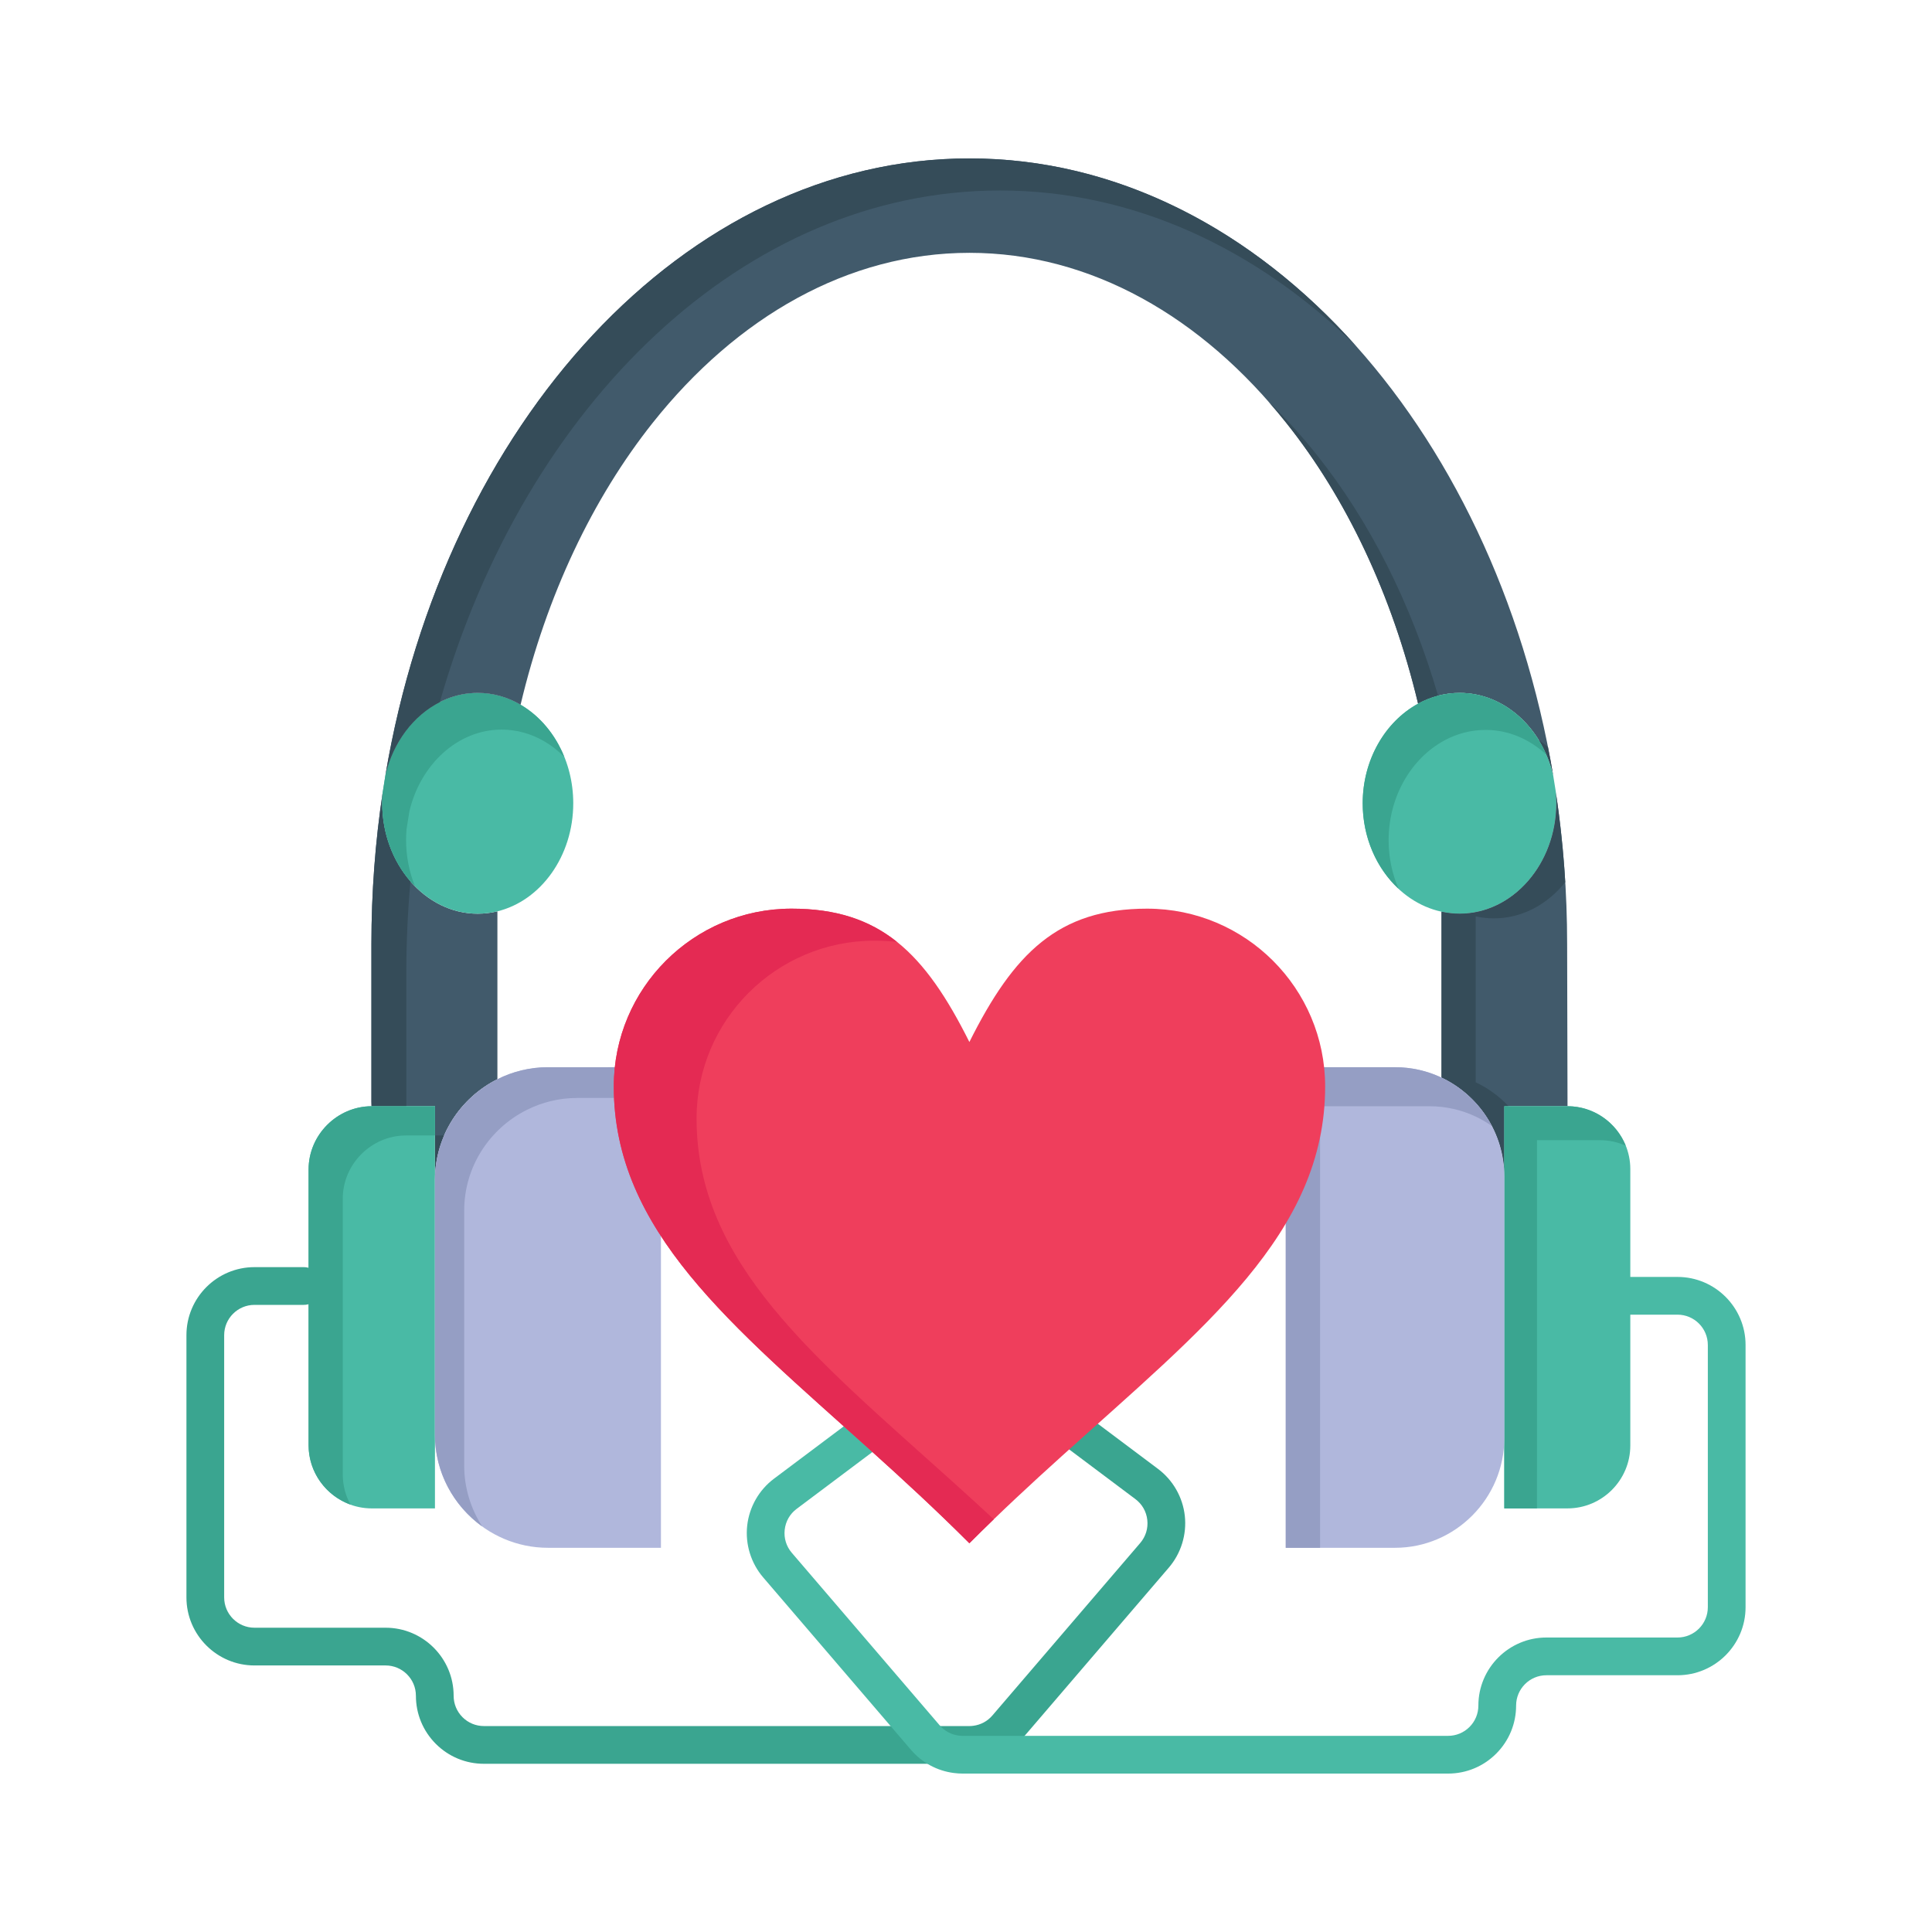 <?xml version="1.0" ?><!DOCTYPE svg  PUBLIC '-//W3C//DTD SVG 1.1//EN'  'http://www.w3.org/Graphics/SVG/1.1/DTD/svg11.dtd'><svg height="512px" style="enable-background:new 0 0 512 512;" version="1.1" viewBox="0 0 512 512" width="512px" xml:space="preserve" xmlns="http://www.w3.org/2000/svg" xmlns:xlink="http://www.w3.org/1999/xlink"><g id="_x37_17_x2C__handbag_x2C__Hearts_x2C__love_x2C__loving_x2C__wedding"><g><path d="M98.428,291.883v-41.671c0-13.73,1.02-27.16,2.98-40.16c-0.08,0.93-0.12,1.88-0.12,2.83    c0,16.06,11.42,29.26,25.31,29.26c1.79,0,3.54-0.22,5.22-0.63v44.46l0.01,0.029c-9.79,4.9-16.56,15.01-16.56,26.66v-19.5h-16.74    c-0.02,0-0.05,0-0.07,0L98.428,291.883z" style="fill:#415A6B;"/><g><path d="M107.678,257.961c0-8.247,0.375-16.383,1.094-24.385c-4.612-5.311-7.483-12.643-7.483-20.694     c0-0.95,0.04-1.9,0.12-2.83c-1.96,13-2.98,26.43-2.98,40.16v41.671l0.03,1.279c0.02,0,0.05,0,0.07,0h9.15V257.961z" style="fill:#354C59;"/><path d="M115.268,300.912v11.75c0-4.174,0.881-8.143,2.446-11.75H115.268z" style="fill:#354C59;"/></g><path d="M115.268,312.662v67.58v19.5h-16.74c-9.16,0-16.75-7.49-16.75-16.75v-73.08    c0-9.15,7.55-16.711,16.68-16.75c0.02,0,0.05,0,0.07,0h16.74V312.662z" style="fill:#49BAA5;"/><path d="M90.835,390.742v-73.08c0-9.15,7.55-16.711,16.68-16.75c0.02,0,0.05,0,0.07,0h7.683v-7.75h-16.74    c-0.02,0-0.05,0-0.07,0c-9.13,0.039-16.68,7.6-16.68,16.75v73.08c0,7.258,4.671,13.41,11.098,15.738    C91.577,396.357,90.835,393.637,90.835,390.742z" style="fill:#3AA590;"/><path d="M175.158,282.822v127.359h-29.94c-16.45,0-29.95-13.49-29.95-29.939v-67.58    c0-11.65,6.77-21.76,16.56-26.66c4.04-2.039,8.58-3.18,13.39-3.18H175.158z" style="fill:#B0B7DC;"/><path d="M123.018,388.393v-67.58c0-11.65,6.77-21.76,16.56-26.66c4.04-2.039,8.58-3.18,13.39-3.18h22.19    v-8.15h-29.94c-4.81,0-9.35,1.141-13.39,3.18c-9.79,4.9-16.56,15.01-16.56,26.66v67.58c0,9.969,4.963,18.844,12.531,24.295    C124.781,399.869,123.018,394.326,123.018,388.393z" style="fill:#959EC4;"/><path d="M137.958,186.762c8.28,4.82,13.96,14.76,13.96,26.12c0,14-8.61,25.83-20.1,28.63    c-1.68,0.41-3.43,0.63-5.22,0.63c-13.89,0-25.31-13.2-25.31-29.26c0-0.95,0.04-1.9,0.12-2.83c0.24-1.58,0.49-3.16,0.75-4.72    c2.91-12.44,12.81-21.7,24.44-21.7C130.678,183.632,134.538,184.762,137.958,186.762z" style="fill:#49BAA5;"/><path d="M107.613,222.602c0-0.95,0.04-1.9,0.12-2.83c0.24-1.58,0.49-3.16,0.75-4.72    c2.91-12.44,12.81-21.7,24.44-21.7c4.08,0,7.94,1.13,11.36,3.13c1.914,1.114,3.681,2.513,5.279,4.128    c-2.409-5.977-6.511-10.883-11.604-13.848c-3.42-2-7.28-3.13-11.36-3.13c-11.63,0-21.53,9.26-24.44,21.7    c-0.26,1.56-0.51,3.14-0.75,4.72c-0.08,0.93-0.12,1.88-0.12,2.83c0,8.729,3.378,16.606,8.688,21.985    C108.464,231.128,107.613,226.973,107.613,222.602z" style="fill:#3AA590;"/><path d="M411.607,205.482c-2.89-12.52-12.92-21.85-24.77-21.85c-3.95,0-7.69,1.02-11.03,2.84    c-6.89-28.86-19.01-54.46-34.97-74.45c-22.26-27.98-51.71-45.02-83.92-45.02s-61.66,17.04-83.92,45.02    c-15.94,20.06-28.15,45.73-35.04,74.74c-3.42-2-7.28-3.13-11.36-3.13c-11.63,0-21.53,9.26-24.44,21.7    c15.73-93.16,79.3-163.35,154.76-163.35C332.408,41.982,395.938,112.242,411.607,205.482z" style="fill:#415A6B;"/><g><path d="M348.948,120.522c-4.042-5.081-8.324-9.795-12.813-14.118c1.6,1.821,3.17,3.691,4.703,5.618     c15.96,19.99,28.08,45.59,34.97,74.45c1.674-0.913,3.449-1.624,5.301-2.106C373.955,159.835,362.925,138.027,348.948,120.522z" style="fill:#354C59;"/><path d="M265.028,50.482c35.284,0,67.954,15.353,94.347,41.224     c-27.663-30.976-63.464-49.724-102.457-49.724c-75.46,0-139.03,70.19-154.76,163.35c2.019-8.629,7.404-15.721,14.394-19.26     C139.111,107.076,197.272,50.482,265.028,50.482z" style="fill:#354C59;"/><path d="M407.754,196.106c1.736,2.811,3.067,5.969,3.854,9.376c-0.424-2.52-0.889-5.02-1.382-7.505     C409.436,197.3,408.61,196.676,407.754,196.106z" style="fill:#354C59;"/></g><path d="M412.317,209.972c0.091,0.96,0.131,1.93,0.131,2.91c0,16.06-11.521,29.26-25.61,29.26    c-1.64,0-3.25-0.18-4.81-0.52v-0.01c-11.891-2.57-20.9-14.53-20.9-28.73c0-11.58,6.01-21.68,14.68-26.4v-0.01    c3.34-1.82,7.08-2.84,11.03-2.84c11.85,0,21.88,9.33,24.77,21.85c0.25,1.47,0.48,2.94,0.71,4.43    C412.317,209.932,412.317,209.952,412.317,209.972z" style="fill:#49BAA5;"/><path d="M367.998,222.685c0-11.58,6.01-21.68,14.68-26.4v-0.01c3.34-1.82,7.08-2.84,11.03-2.84    c6.075,0,11.663,2.464,16.064,6.541c-4.195-9.646-12.904-16.344-22.935-16.344c-3.95,0-7.69,1.02-11.03,2.84v0.01    c-8.67,4.72-14.68,14.82-14.68,26.4c0,9.109,3.719,17.281,9.516,22.659C368.958,231.651,367.998,227.29,367.998,222.685z" style="fill:#3AA590;"/><path d="M415.308,250.212l0.101,42.95h-16.75v18.619c0-11.568-6.83-21.59-16.681-26.219l0.04-0.08v-43.84    l0.011-0.02c1.56,0.34,3.17,0.52,4.81,0.52c14.09,0,25.61-13.2,25.61-29.26c0-0.98-0.04-1.95-0.131-2.91    C414.278,223.002,415.308,236.452,415.308,250.212z" style="fill:#415A6B;"/><path d="M391.038,286.797l0.04-0.08v-43.84l0.011-0.02c1.56,0.34,3.17,0.52,4.81,0.52    c7.47,0,14.218-3.711,18.909-9.591c-0.485-8.071-1.317-16.019-2.49-23.813c0.091,0.96,0.131,1.93,0.131,2.91    c0,16.06-11.521,29.26-25.61,29.26c-1.64,0-3.25-0.18-4.81-0.52l-0.011,0.02v43.84l-0.04,0.08    c9.851,4.629,16.681,14.65,16.681,26.219v-18.619h1.137C397.31,290.531,394.351,288.354,391.038,286.797z" style="fill:#354C59;"/><path d="M415.408,293.162c9.159,0,16.64,7.49,16.64,16.65v73.279c0,9.16-7.48,16.65-16.64,16.65h-16.75    v-18.621v-69.34v-18.619H415.408z" style="fill:#49BAA5;"/><path d="M407.316,390.121v-69.34v-18.619h16.75c2.411,0,4.699,0.529,6.771,1.461    c-2.467-6.113-8.456-10.461-15.43-10.461h-16.75v18.619v69.34v18.621h8.658V390.121z" style="fill:#3AA590;"/><path d="M398.658,311.781v69.34c0,15.961-13,29.061-28.96,29.061h-28.96V282.822h28.96    c4.39,0,8.55,0.98,12.279,2.74C391.828,290.191,398.658,300.213,398.658,311.781z" style="fill:#B0B7DC;"/><path d="M349.834,293.162h28.96c4.39,0,8.55,0.98,12.279,2.74c1.508,0.709,2.934,1.557,4.286,2.504    c-2.935-5.604-7.638-10.145-13.382-12.844c-3.729-1.76-7.89-2.74-12.279-2.74h-28.96v127.359h9.096V293.162z" style="fill:#959EC4;"/><path d="M256.898,467.422h-128.65c-4.818,0-9.349-1.877-12.756-5.285    c-3.404-3.418-5.274-7.941-5.274-12.744c0-4.428-3.602-8.031-8.03-8.031h-34.75c-9.942,0-18.03-8.088-18.03-18.029v-69.5    c0-9.941,8.088-18.029,18.03-18.029h13.03c2.761,0,5,2.238,5,5s-2.239,5-5,5h-13.03c-4.428,0-8.03,3.602-8.03,8.029v69.5    c0,4.428,3.603,8.029,8.03,8.029h34.75c9.941,0,18.03,8.088,18.03,18.031c0,2.139,0.836,4.158,2.353,5.682    c1.512,1.512,3.53,2.348,5.677,2.348h128.65c0.322,0,0.651-0.021,1.004-0.068c1.996-0.25,3.794-1.219,5.084-2.729l39.176-45.707    c1.461-1.707,2.131-3.877,1.885-6.111c-0.245-2.227-1.366-4.191-3.157-5.533l-23.623-17.721c-2.208-1.658-2.656-4.793-0.999-7.002    c1.658-2.207,4.791-2.654,7.001-0.998l23.619,17.719c3.967,2.973,6.555,7.506,7.099,12.439c0.545,4.939-0.997,9.938-4.23,13.713    l-39.172,45.701c-2.906,3.404-6.962,5.59-11.414,6.148C258.418,467.371,257.646,467.422,256.898,467.422z" style="fill:#3AA590;"/><path d="M383.752,470.018H255.103c-0.748,0-1.52-0.051-2.296-0.152c-4.429-0.555-8.484-2.74-11.396-6.15    l-39.165-45.693c-3.235-3.775-4.777-8.775-4.232-13.715c0.544-4.934,3.132-9.467,7.102-12.441l23.617-17.717    c2.208-1.658,5.342-1.209,7,0.998c1.657,2.209,1.21,5.344-0.999,7.002l-23.62,17.719c-1.793,1.344-2.914,3.309-3.16,5.535    c-0.247,2.234,0.423,4.406,1.886,6.113l39.169,45.697c1.296,1.518,3.093,2.486,5.066,2.734c0.377,0.049,0.706,0.07,1.028,0.07    h128.649c2.146,0,4.166-0.836,5.684-2.355c1.512-1.516,2.348-3.535,2.348-5.674c0-9.943,8.088-18.031,18.029-18.031h34.75    c4.428,0,8.029-3.602,8.029-8.029v-69.5c0-4.428-3.602-8.029-8.029-8.029h-13.029c-2.762,0-5-2.238-5-5s2.238-5,5-5h13.029    c9.941,0,18.029,8.088,18.029,18.029v69.5c0,9.941-8.088,18.029-18.029,18.029h-34.75c-4.428,0-8.029,3.604-8.029,8.031    c0,4.803-1.871,9.326-5.268,12.738C393.102,468.141,388.57,470.018,383.752,470.018z" style="fill:#49BAA5;"/><path d="M303.998,240.804c26.068,0,47.18,21.112,47.18,47.118c0,38.898-32.161,63.977-69.885,98.043    c-7.973,7.193-16.192,14.795-24.4,23.016c-8.837-8.838-17.663-16.959-26.191-24.635c-36.933-33.25-68.044-58.145-68.044-96.424    c0-26.006,21.1-47.118,47.118-47.118c23.559,0,35.338,11.78,47.118,35.338C268.672,252.584,280.452,240.804,303.998,240.804z" style="fill:#EF3E5C;"/><g><g><g><path d="M252.642,392.83c-36.934-33.248-68.044-58.143-68.044-96.422       c0-26.006,21.1-47.118,47.118-47.118c2.097,0,4.07,0.126,5.988,0.314c-7.353-5.865-16.173-8.8-27.928-8.8       c-26.018,0-47.118,21.112-47.118,47.118c0,38.279,31.111,63.174,68.044,96.424c8.529,7.676,17.354,15.797,26.191,24.635       c2.158-2.162,4.316-4.275,6.47-6.355C259.755,399.279,256.169,396.006,252.642,392.83z" style="fill:#E42A53;"/></g></g></g></g></g><g id="Layer_1"/></svg>